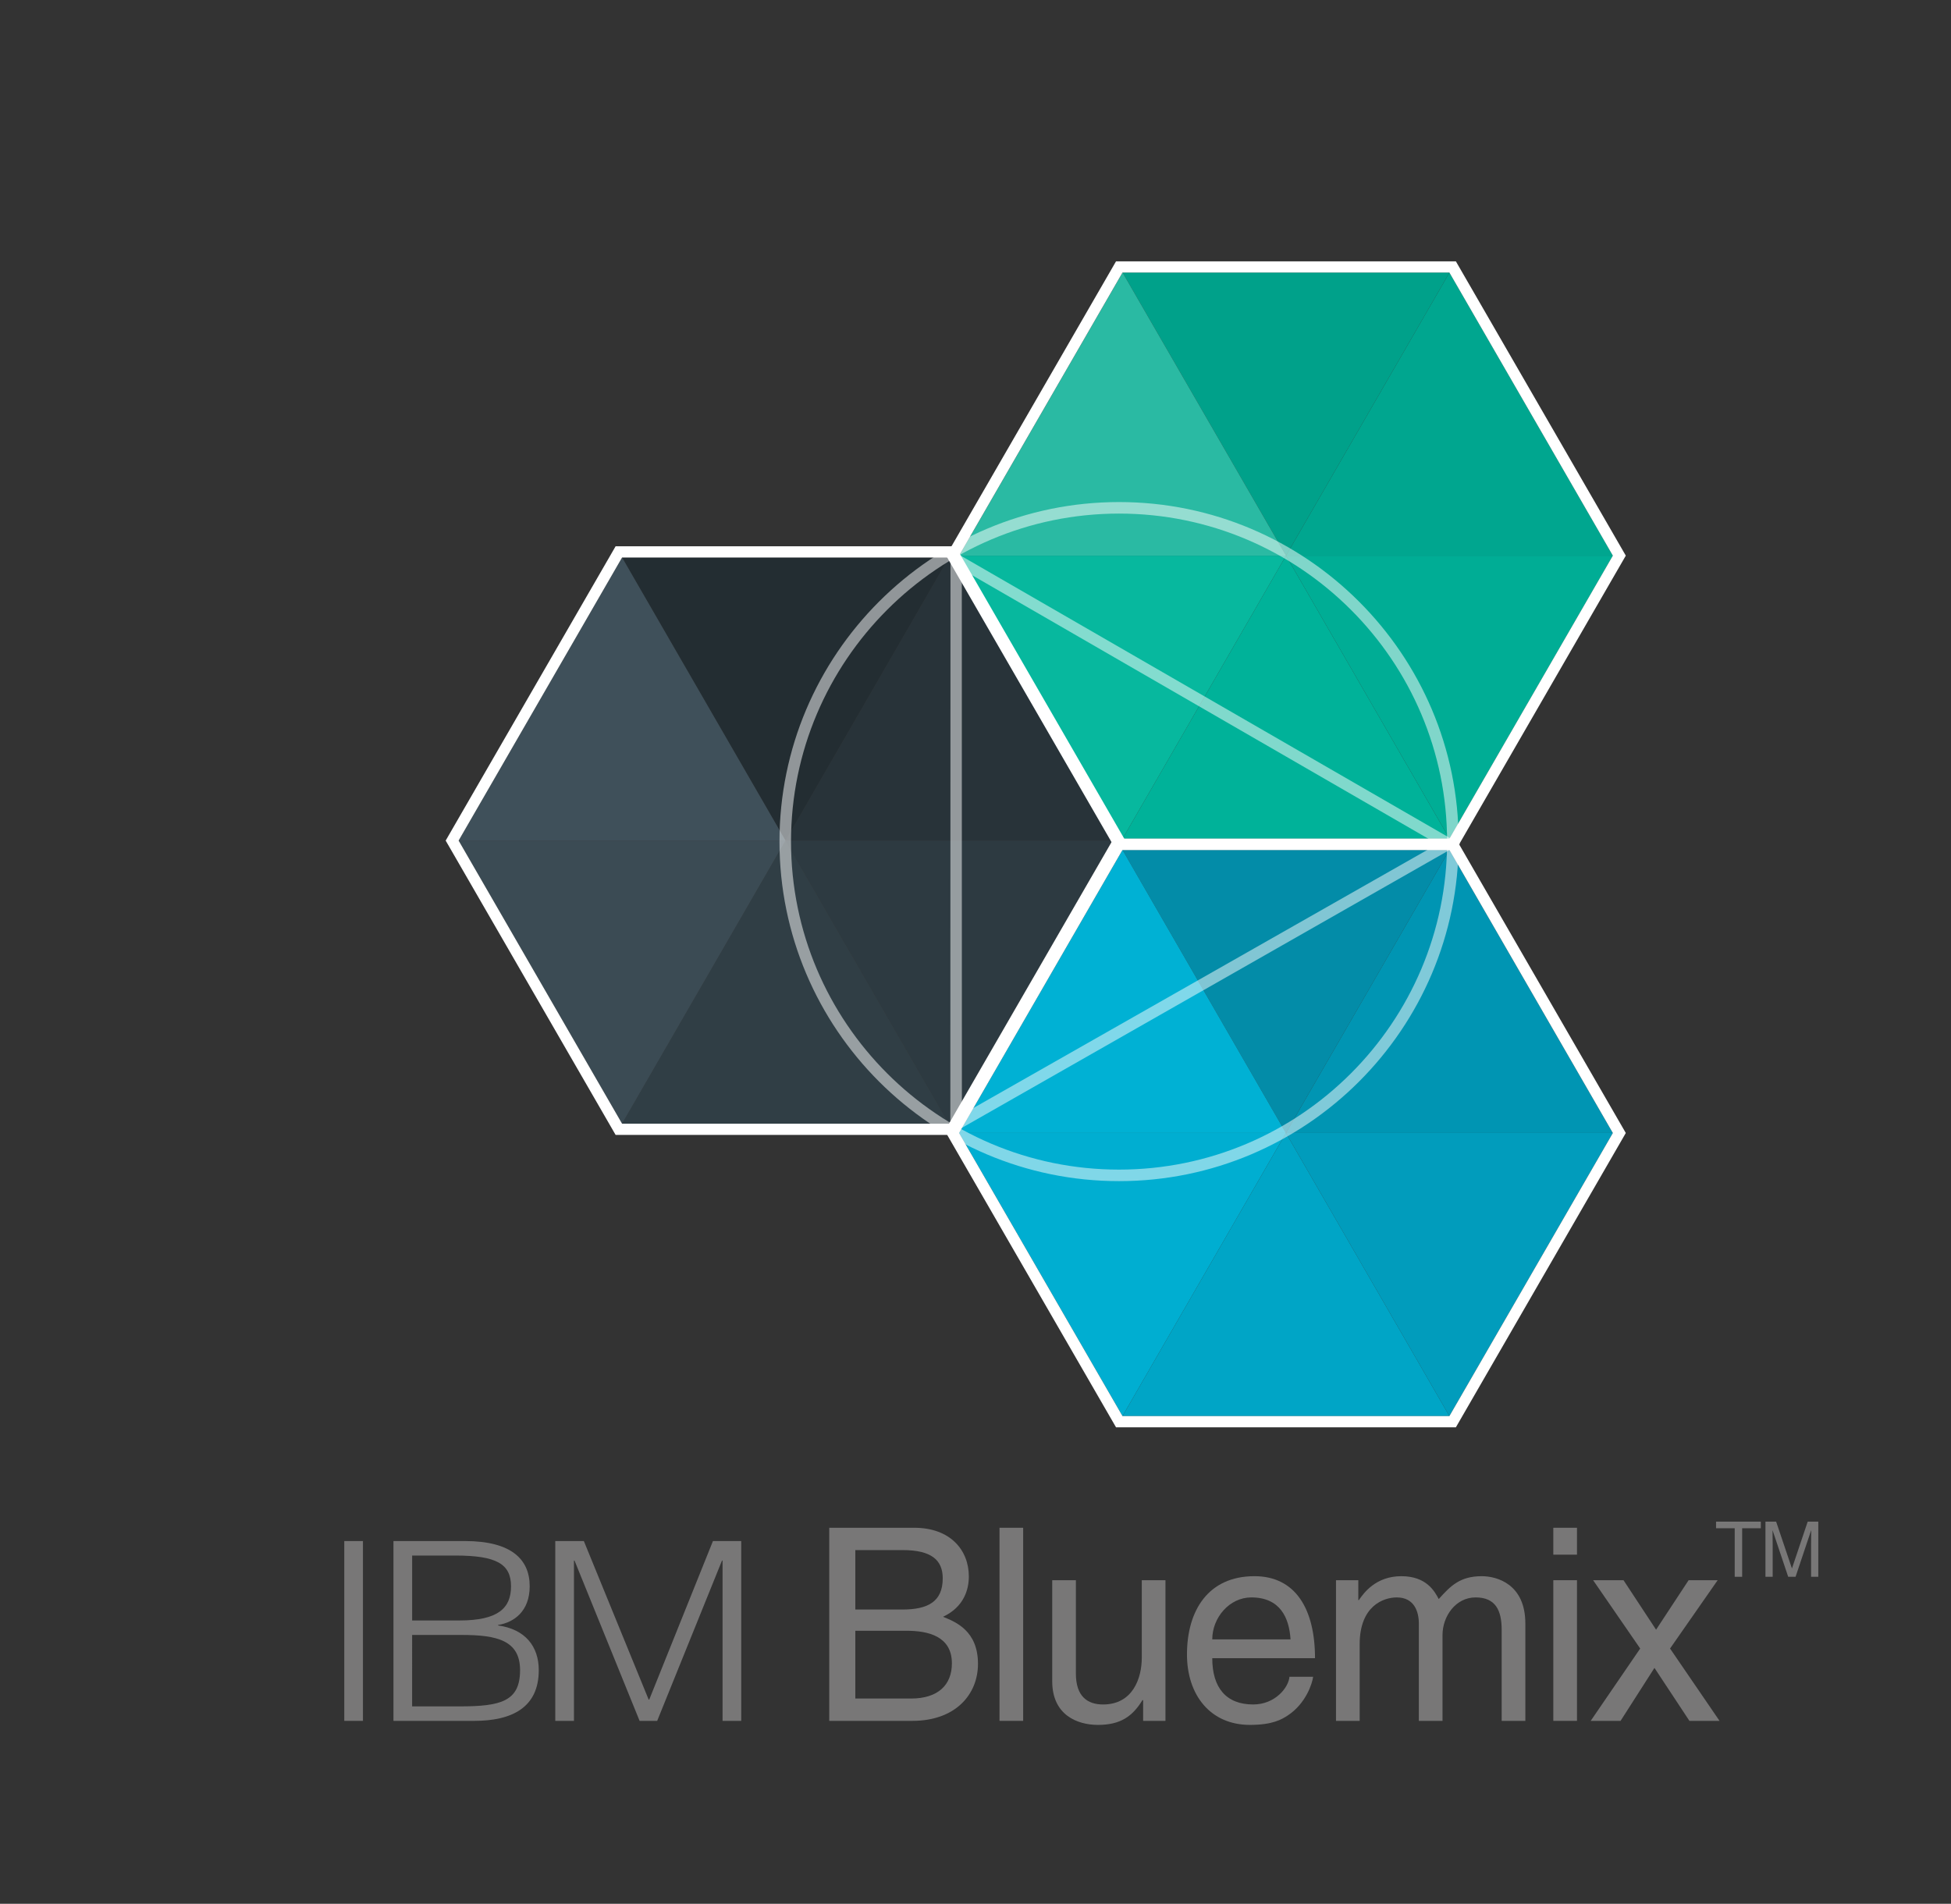 <?xml version="1.0" encoding="utf-8"?>
<!-- Generator: Adobe Illustrator 16.0.4, SVG Export Plug-In . SVG Version: 6.00 Build 0)  -->
<!DOCTYPE svg PUBLIC "-//W3C//DTD SVG 1.1//EN" "http://www.w3.org/Graphics/SVG/1.1/DTD/svg11.dtd">
<svg version="1.1" id="Layer_1" xmlns="http://www.w3.org/2000/svg" xmlns:xlink="http://www.w3.org/1999/xlink" x="0px" y="0px"
	 width="332px" height="324px" viewBox="228.5 160.5 332 324" enable-background="new 228.5 160.5 332 324" xml:space="preserve">
<rect x="228.5" y="160.5" width="332" height="324" fill="#333333" stroke="none"/>
<g>
	<g>
		<polyline fill="#00A18A" points="419.526,206.882 447.342,255.06 475.158,206.882 		"/>
		<polyline fill="#00A68F" points="475.158,206.882 447.342,255.06 502.973,255.06 		"/>
		<polyline fill="#00AD95" points="447.342,255.06 475.158,303.237 502.973,255.06 		"/>
		<polyline fill="#00B299" points="447.342,255.06 419.526,303.237 475.158,303.237 		"/>
		<polyline fill="#07B89E" points="391.711,255.06 419.526,303.237 447.342,255.06 		"/>
		<polyline fill="#2ABAA3" points="419.526,206.882 391.711,255.06 447.342,255.06 		"/>
	</g>
	<g>
		<polyline fill="#038CA8" points="419.515,305.143 447.327,353.319 475.145,305.143 		"/>
		<polyline fill="#0095B3" points="475.145,305.143 447.327,353.319 502.958,353.319 		"/>
		<polyline fill="#019CBC" points="447.327,353.319 475.145,401.497 502.958,353.319 		"/>
		<polyline fill="#00A5C6" points="447.327,353.319 419.515,401.497 475.145,401.497 		"/>
		<polyline fill="#00AED1" points="391.699,353.319 419.515,401.497 447.327,353.319 		"/>
		<polyline fill="#00B1D4" points="419.515,305.143 391.699,353.319 447.327,353.319 		"/>
	</g>
	<g>
		<polyline fill="#232D32" points="334.356,255.377 362.173,303.555 389.985,255.377 		"/>
		<polyline fill="#283339" points="389.985,255.377 362.173,303.555 417.801,303.555 		"/>
		<polyline fill="#2D3A41" points="362.173,303.555 389.985,351.732 417.801,303.555 		"/>
		<polyline fill="#303E45" points="362.173,303.555 334.356,351.732 389.985,351.732 		"/>
		<polyline fill="#3B4B54" points="306.542,303.555 334.356,351.732 362.173,303.555 		"/>
		<polyline fill="#3F505A" points="334.356,255.377 306.542,303.555 362.173,303.555 		"/>
	</g>
	<g>
		<g>
			<path fill="none" d="M418.962,304.189l-28.365-49.129l28.365-49.13h56.731l28.364,49.13l-28.364,49.129H418.962z"/>
			<path fill="#FFFFFF" d="M476.246,305.144h-57.834l-0.274-0.478l-28.642-49.606l28.916-50.083h57.833l28.915,50.083l-0.275,0.476
				L476.246,305.144z M419.515,303.237h55.629l27.814-48.177l-27.814-48.178h-55.629l-27.815,48.178L419.515,303.237z"/>
		</g>
		<g>
			<path fill="none" d="M418.962,402.452l-28.365-49.133l28.365-49.13h56.731l28.364,49.13l-28.364,49.133H418.962z"/>
			<path fill="#FFFFFF" d="M476.246,403.405h-57.834l-28.914-50.086l28.914-50.082h57.834l28.914,50.082l-0.275,0.478
				L476.246,403.405z M419.515,401.497h55.629l27.814-48.178l-27.814-48.176h-55.629l-27.815,48.176L419.515,401.497z"/>
		</g>
		<g>
			<path fill="none" d="M333.807,352.685l-28.366-49.131l28.366-49.129h56.732l28.364,49.129l-28.364,49.131H333.807z"/>
			<path fill="#FFFFFF" d="M391.088,353.64h-57.833l-28.915-50.085l28.915-50.083h57.833l28.914,50.083l-0.274,0.477L391.088,353.64
				z M334.356,351.732h55.629l27.815-48.179l-27.815-48.176h-55.629l-27.814,48.176L334.356,351.732z"/>
		</g>
		<g>
			<path opacity="0.5" fill="#FFFFFF" d="M418.928,361.512c-31.863,0-57.785-25.923-57.785-57.786
				c0-31.864,25.922-57.784,57.785-57.784s57.787,25.921,57.787,57.784C476.715,335.589,450.791,361.512,418.928,361.512z
				 M418.928,247.904c-30.781,0-55.821,25.042-55.821,55.821c0,30.781,25.04,55.824,55.821,55.824s55.821-25.045,55.821-55.824
				C474.749,272.946,449.709,247.904,418.928,247.904z"/>
		</g>
		<g>
			<path opacity="0.5" fill="#FFFFFF" d="M390.219,353.565l0.025-99.507l86.727,50.067L390.219,353.565z M392.169,257.38l0.013,92.8
				l80.954-46.032L392.169,257.38z"/>
		</g>
	</g>
</g>
<g>
	<path fill="#787777" d="M287.085,453.366v-30.603h3.179v30.603H287.085z"/>
	<path fill="#787777" d="M309.195,453.366h-13.742v-30.603h12.153c7.899,0,11.031,3.104,11.031,7.693
		c0,4.251-2.664,6.162-5.375,6.586v0.086c4.628,0.64,6.919,3.57,6.919,7.608C320.181,451.113,315.6,453.366,309.195,453.366z
		 M305.971,425.229h-7.339v11.051h8.04c6.637,0,8.788-2.123,8.788-5.822C315.459,426.632,312.935,425.229,305.971,425.229z
		 M307.092,438.744h-8.461V450.9h8.087c7.011,0,10.282-0.852,10.282-6.163C317.001,439.68,313.076,438.744,307.092,438.744z"/>
	<path fill="#787777" d="M351.457,453.366v-27.287h-0.093l-11.033,27.287h-2.991l-11.078-27.287h-0.094v27.287h-3.178v-30.603h4.861
		l11.033,26.988h0.092l10.845-26.988h4.814v30.603H351.457z"/>
	<path fill="#787777" d="M383.755,453.366h-14.143v-32.864h14.462c6.134,0,9.292,3.798,9.292,8.284c0,2.151-0.778,5.172-4.393,6.866
		c2.149,0.87,5.949,2.38,5.949,8.011C394.922,448.926,391.032,453.366,383.755,453.366z M382.106,424.3h-8.056v10.117h8.009
		c4.258,0,6.865-1.281,6.865-5.31C388.925,426.04,387.051,424.3,382.106,424.3z M382.793,438.032h-8.743v11.534h9.475
		c4.624,0,6.958-2.333,6.958-5.996C390.483,438.946,386.408,438.032,382.793,438.032z"/>
	<path fill="#787777" d="M398.585,453.366v-32.864h4.026v32.864H398.585z"/>
	<path fill="#787777" d="M423.025,453.366v-3.479l-0.091-0.091c-1.691,2.793-3.754,4.256-7.598,4.256
		c-3.524,0-7.78-1.693-7.78-7.415v-17.21h4.026v15.885c0,3.936,2.013,5.263,4.624,5.263c5.08,0,6.59-4.487,6.59-7.965v-13.183h4.028
		v23.939H423.025z"/>
	<path fill="#787777" d="M434.789,442.7c0,4.991,2.334,7.874,6.957,7.874c3.799,0,6.042-2.93,6.18-4.715h4.027
		c-0.137,1.145-1.234,4.53-4.258,6.546c-1.098,0.731-2.652,1.646-6.499,1.646c-6.729,0-10.71-5.08-10.71-11.992
		c0-7.415,3.569-13.317,11.488-13.317c6.912,0,10.3,5.491,10.3,13.958H434.789z M441.426,432.356c-3.707,0-6.637,3.434-6.637,7.14
		h13.32C447.879,435.79,446.323,432.356,441.426,432.356z"/>
	<path fill="#787777" d="M484.04,453.366v-15.472c0-3.295-1.007-5.538-4.441-5.538c-3.386,0-5.628,3.205-5.628,6.409v14.601h-4.028
		v-16.569c0-2.016-0.779-4.44-3.753-4.44c-2.29,0-6.316,1.464-6.316,7.965v13.045h-4.028v-23.939h3.797v3.387h0.094
		c0.871-1.28,2.93-4.071,7.231-4.071c4.303,0,5.676,2.608,6.361,3.89c2.015-2.243,3.617-3.89,7.325-3.89
		c2.562,0,7.414,1.326,7.414,8.055v16.569H484.04z"/>
	<path fill="#787777" d="M492.827,425.079v-4.577h4.028v4.577H492.827z M492.827,453.366v-23.939h4.028v23.939H492.827z"/>
	<path fill="#787777" d="M515.987,453.366l-5.95-9.017l-5.768,9.017h-5.082l8.424-12.312l-8.011-11.627h5.172l5.54,8.422
		l5.538-8.422h4.943l-8.102,11.627l8.421,12.312H515.987z"/>
	<path fill="#787777" d="M524.962,420.585v8.26h-1.268v-8.26h-3.175v-1.125h7.619v1.125H524.962z"/>
	<path fill="#787777" d="M536.69,428.845v-5.542c0-0.272,0.025-1.463,0.025-2.339h-0.025l-2.64,7.881h-1.256l-2.64-7.869h-0.024
		c0,0.864,0.024,2.055,0.024,2.327v5.542h-1.228v-9.385h1.816l2.679,7.934h0.026l2.667-7.934h1.804v9.385H536.69z"/>
</g>
</svg>
